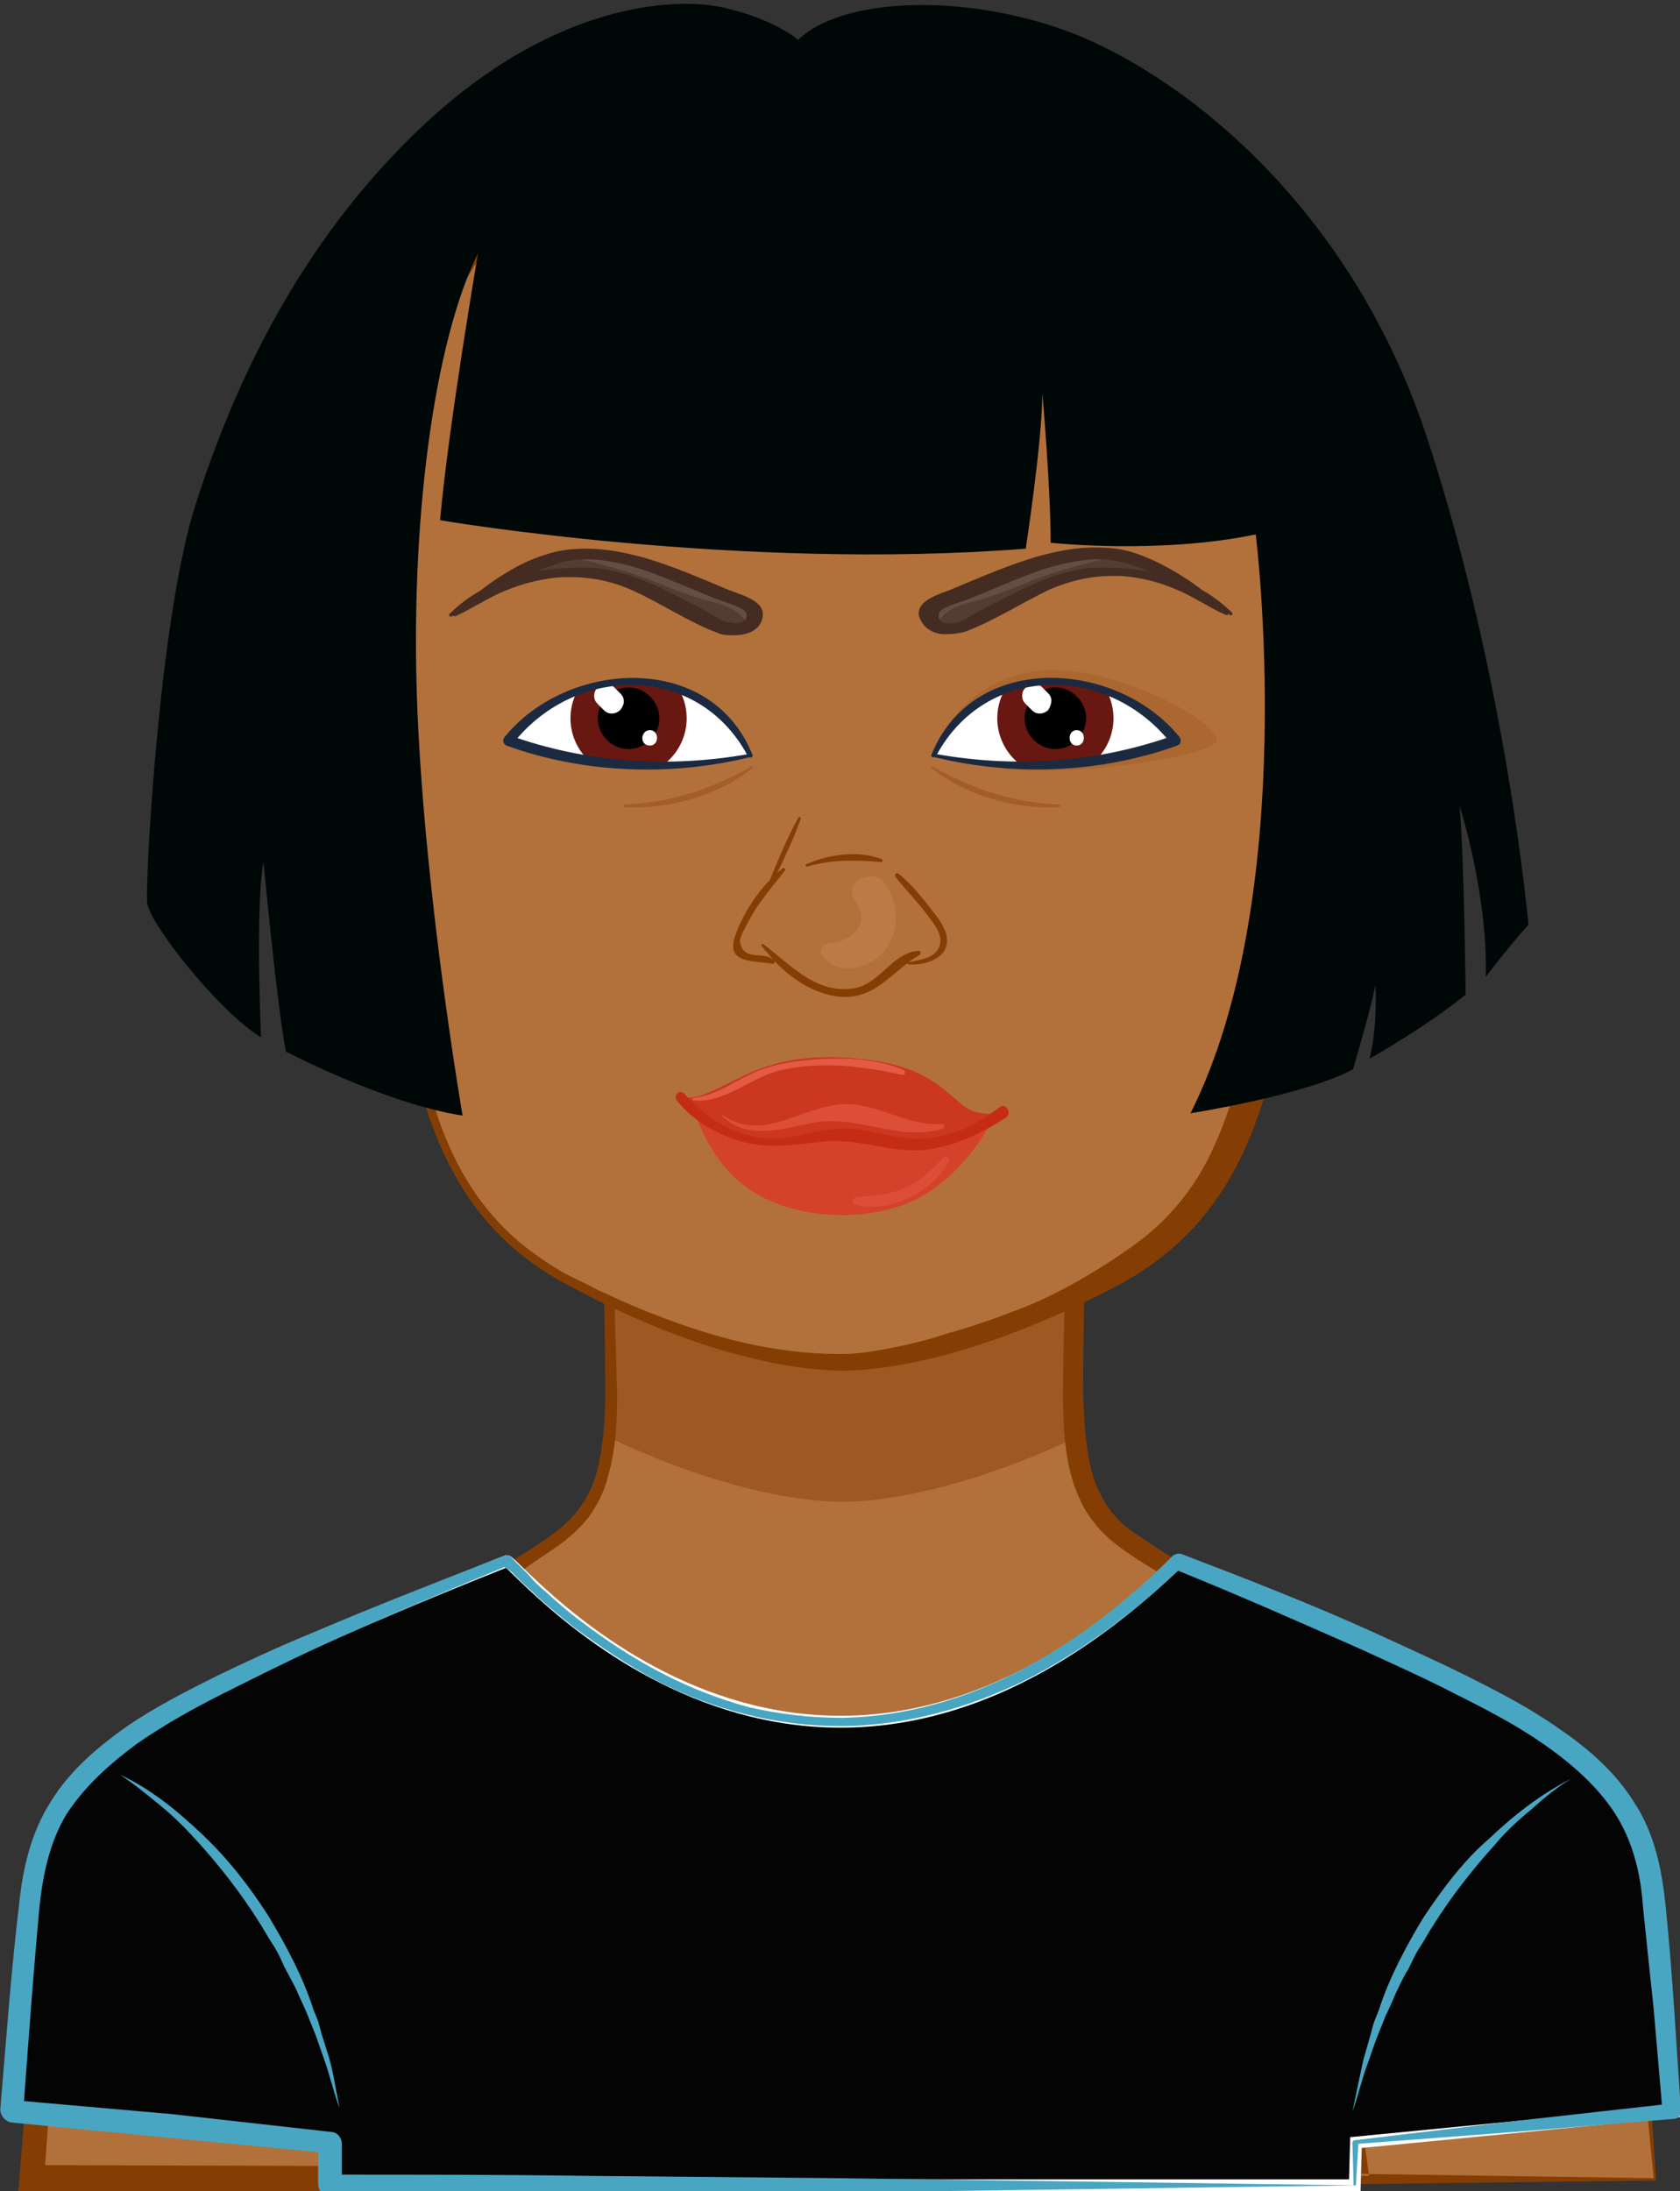 <?xml version="1.0" encoding="UTF-8" standalone="no"?>
<svg
   width="130.398"
   height="170"
   viewBox="0 0 34.501 44.979"
   version="1.1"
   id="svg8"
   xmlns="http://www.w3.org/2000/svg"
   xmlns:svg="http://www.w3.org/2000/svg"
   xmlns:rdf="http://www.w3.org/1999/02/22-rdf-syntax-ns#"
   xmlns:cc="http://creativecommons.org/ns#"
   xmlns:dc="http://purl.org/dc/elements/1.1/">
  <rect x="0" y="0" width="34.501" height="44.979" fill="#333333" stroke="none"/>
  <defs
     id="defs2" />
  <g
     id="layer1"
     transform="translate(-31.567,-824.583)">
    <g
       id="g2347"
       transform="matrix(0.651,0,0,0.651,11.024,591.011)">
      <path
         id="path2187"
         d="m 83.76,427.509 -0.636,-8.044 c 0,0 0.262,-3.367 -3.292,-5.724 -3.554,-2.357 -8.755,-3.779 -11.037,-5.313 -2.282,-1.534 -3.442,-1.684 -3.367,-6.323 0.075,-4.639 0.337,-15.078 0.337,-15.078 H 50.499 c 0,0 0.262,10.439 0.337,15.078 0.075,4.639 -1.085,4.789 -3.367,6.323 -2.282,1.534 -7.483,2.956 -11.037,5.313 -3.554,2.357 -3.292,5.724 -3.292,5.724 l -0.599,8.044 z"
         fill="#b2713b"
         stroke-width="0.374"
         opacity="1"
         stroke="none" />
      <path
         id="path2189"
         d="m 50.764,404.118 c 3.745,1.762 6.308,2.028 7.367,2.028 1.059,0 3.622,-0.269 7.367,-2.028 -0.06,-0.561 -0.082,-1.22 -0.071,-2.013 0.075,-4.639 0.337,-15.078 0.337,-15.078 h -15.265 c 0,0 0.262,10.439 0.337,15.078 0.011,0.793 -0.011,1.452 -0.071,2.013 z"
         fill="#934d13"
         stroke-width="0.374"
         opacity="0.65" />
      <path
         id="path2191"
         d="m 48.329,411.197 c 1.908,1.085 4.415,1.946 6.585,2.133 0.15,0 0.15,-0.224 0.037,-0.262 -1.048,-0.412 -2.207,-0.636 -3.292,-0.973 -1.085,-0.337 -2.17,-0.748 -3.292,-1.01 -0.037,-0.037 -0.112,0.075 -0.037,0.112 z m 13.17,2.32 c 1.983,-0.224 4.228,-1.122 5.949,-2.17 0.112,-0.075 0.037,-0.224 -0.075,-0.187 -0.973,0.337 -1.946,0.748 -2.918,1.085 -0.973,0.337 -2.02,0.561 -2.993,0.935 -0.187,0.037 -0.187,0.337 0.037,0.337 z"
         fill="#934d13"
         stroke-width="0.374"
         opacity="1"
         stroke="none" />
      <path
         id="path2193"
         d="m 83.723,427.472 -0.786,-8.007 c 0,-0.823 -0.187,-1.684 -0.561,-2.469 -0.337,-0.786 -0.861,-1.459 -1.459,-2.058 -0.599,-0.599 -1.31,-1.048 -2.058,-1.497 -0.748,-0.449 -1.534,-0.823 -2.32,-1.16 -1.571,-0.711 -3.218,-1.347 -4.826,-2.02 -0.823,-0.337 -1.609,-0.711 -2.395,-1.122 -0.412,-0.224 -0.786,-0.449 -1.122,-0.711 -0.374,-0.224 -0.748,-0.449 -1.122,-0.711 -0.374,-0.262 -0.748,-0.561 -1.048,-0.973 -0.299,-0.374 -0.486,-0.823 -0.636,-1.272 -0.262,-0.898 -0.299,-1.796 -0.299,-2.694 0,-1.758 0.075,-3.517 0.112,-5.275 0.075,-3.517 0.224,-6.996 0.337,-10.476 l 0.224,0.224 -7.633,-0.075 -7.633,-0.037 0.112,-0.112 0.262,10.476 c 0.037,1.758 0.112,3.48 0.15,5.238 0,0.898 -0.037,1.758 -0.299,2.656 -0.112,0.449 -0.337,0.861 -0.599,1.235 -0.299,0.374 -0.636,0.673 -1.01,0.935 -0.374,0.262 -0.748,0.486 -1.085,0.748 -0.337,0.224 -0.711,0.486 -1.122,0.711 -0.786,0.449 -1.571,0.786 -2.395,1.16 -1.609,0.711 -3.218,1.347 -4.789,2.095 -0.786,0.374 -1.571,0.786 -2.282,1.197 -0.748,0.449 -1.422,0.898 -2.02,1.497 -0.599,0.599 -1.085,1.272 -1.422,2.02 -0.15,0.374 -0.299,0.786 -0.374,1.16 -0.075,0.412 -0.15,0.823 -0.112,1.197 v 0.075 l -0.561,8.044 -0.374,-0.412 12.721,0.037 c 4.228,0 8.493,0.037 12.758,0.075 l 12.796,0.112 z m 0.075,0.075 -12.721,0.15 -12.796,0.112 c -4.265,0.037 -8.568,0.075 -12.87,0.075 l -12.87,0.037 h -0.412 l 0.037,-0.412 0.636,-8.044 v 0.037 c -0.037,-1.908 0.823,-3.667 2.133,-4.976 0.636,-0.636 1.422,-1.16 2.17,-1.609 0.748,-0.449 1.571,-0.823 2.357,-1.197 1.609,-0.748 3.255,-1.384 4.864,-2.02 0.786,-0.337 1.609,-0.673 2.357,-1.085 0.374,-0.187 0.711,-0.412 1.122,-0.673 0.374,-0.224 0.748,-0.449 1.085,-0.711 0.337,-0.224 0.673,-0.524 0.898,-0.823 0.262,-0.337 0.449,-0.711 0.561,-1.085 0.224,-0.786 0.299,-1.684 0.299,-2.544 0,-1.721 -0.037,-3.48 -0.075,-5.238 l -0.224,-10.476 v -0.112 h 0.112 l 7.632,-0.037 7.633,-0.075 h 0.224 v 0.224 c -0.037,3.48 -0.075,6.996 -0.15,10.476 -0.037,1.758 -0.075,3.517 -0.075,5.238 0.037,0.861 0.075,1.721 0.299,2.507 0.112,0.412 0.299,0.748 0.524,1.085 0.224,0.299 0.524,0.599 0.898,0.823 0.337,0.224 0.711,0.486 1.085,0.711 0.374,0.262 0.711,0.486 1.085,0.673 0.748,0.412 1.534,0.786 2.357,1.122 1.609,0.673 3.218,1.347 4.826,2.095 0.786,0.374 1.571,0.786 2.32,1.235 0.748,0.449 1.497,0.973 2.133,1.609 1.272,1.272 2.095,3.031 2.02,4.864 v -0.037 z m -42.203,-0.15 0.711,-5.163 0.037,5.163 z m 33.149,0 -0.711,-5.163 -0.037,5.163 z"
         fill="#843e04"
         stroke-width="0.374"
         opacity="1"
         stroke="none" />
      <path
         id="path2195"
         d="m 74.294,427.696 0.037,-1.347 10.027,-0.973 c 0,0 -0.449,-6.173 -0.711,-7.483 -0.262,-1.309 -0.861,-3.218 -4.527,-5.238 -3.667,-2.02 -10.364,-4.639 -10.364,-4.639 -11.823,11.411 -20.952,-0.037 -21.214,0 0,0 -6.697,2.619 -10.364,4.639 -3.667,2.02 -4.265,3.929 -4.527,5.238 -0.262,1.31 -0.711,7.483 -0.711,7.483 l 10.027,0.973 v 1.347 z"
         fill="#82cbe2"
         stroke-width="0.374"
         opacity="1"
         stroke="none"
         style="fill:#040404;fill-opacity:1;stroke:#ffffff" />
      <path
         id="path2197"
         d="m 84.583,425.377 c -0.15,-2.17 -0.262,-4.34 -0.486,-6.51 -0.112,-1.085 -0.337,-2.245 -0.973,-3.218 -0.599,-0.973 -1.459,-1.721 -2.395,-2.357 -0.898,-0.636 -1.908,-1.16 -2.881,-1.646 -0.973,-0.486 -1.983,-0.935 -2.956,-1.384 -1.983,-0.898 -4.003,-1.684 -6.061,-2.469 -0.075,-0.037 -0.187,0 -0.262,0.037 -1.422,1.422 -2.993,2.656 -4.752,3.592 -1.758,0.935 -3.704,1.497 -5.687,1.534 -1.01,0 -1.983,-0.112 -2.956,-0.337 -0.973,-0.262 -1.908,-0.636 -2.769,-1.085 -0.861,-0.449 -1.721,-1.01 -2.507,-1.609 -0.412,-0.299 -0.786,-0.636 -1.16,-0.973 -0.187,-0.15 -0.374,-0.337 -0.524,-0.524 l -0.262,-0.262 -0.15,-0.15 -0.075,-0.075 -0.037,-0.037 -0.037,-0.037 c 0,0 -0.075,-0.037 -0.112,-0.037 h -0.037 c -2.02,0.786 -4.041,1.571 -6.061,2.432 -1.01,0.412 -1.983,0.861 -2.993,1.347 -0.973,0.486 -1.946,0.973 -2.881,1.609 -0.898,0.636 -1.796,1.384 -2.395,2.357 -0.636,0.973 -0.898,2.133 -1.01,3.218 -0.262,2.17 -0.412,4.34 -0.599,6.51 0,0.187 0.15,0.374 0.337,0.412 l 5.014,0.486 4.677,0.449 v 1.01 c 0,0.224 0.187,0.374 0.374,0.374 2.731,0 5.425,0 8.156,-0.037 l 8.119,-0.075 16.088,-0.224 0.075,-1.31 4.939,-0.374 5.014,-0.412 c 0.15,0 0.224,-0.112 0.224,-0.224 z m -5.275,0.299 -5.014,0.599 c -0.037,0 -0.075,0.037 -0.075,0.075 l 0.037,1.347 -16.238,-0.224 -8.044,-0.075 c -2.544,-0.037 -5.088,-0.037 -7.633,-0.037 v -0.973 c 0,-0.187 -0.15,-0.374 -0.337,-0.374 l -5.014,-0.561 -4.677,-0.412 c 0.15,-2.02 0.299,-4.078 0.486,-6.099 0.112,-1.085 0.337,-2.095 0.861,-2.956 0.561,-0.861 1.347,-1.571 2.207,-2.207 0.861,-0.599 1.796,-1.122 2.769,-1.609 0.973,-0.486 1.946,-0.973 2.918,-1.422 1.946,-0.898 3.928,-1.721 5.911,-2.544 l 0.075,0.037 0.15,0.112 0.262,0.262 c 0.187,0.187 0.374,0.337 0.561,0.524 0.374,0.337 0.786,0.673 1.16,0.973 0.823,0.599 1.646,1.16 2.544,1.646 1.796,0.935 3.816,1.459 5.837,1.459 2.02,0 4.041,-0.561 5.874,-1.459 1.758,-0.898 3.367,-2.095 4.789,-3.442 1.946,0.786 3.891,1.646 5.837,2.507 0.973,0.449 1.983,0.898 2.918,1.384 0.973,0.486 1.908,0.973 2.769,1.571 0.861,0.599 1.684,1.31 2.245,2.17 0.561,0.861 0.823,1.871 0.898,2.956 0.112,1.085 0.224,2.17 0.337,3.218 l 0.262,3.031 z m -37.601,-2.731 -0.112,-0.412 -0.15,-0.374 c -0.337,-1.048 -0.861,-2.02 -1.422,-2.956 -0.599,-0.935 -1.272,-1.796 -2.058,-2.544 -0.786,-0.748 -1.646,-1.459 -2.619,-1.908 0.449,0.299 0.861,0.636 1.272,0.973 0.412,0.337 0.786,0.711 1.16,1.122 0.711,0.786 1.384,1.646 1.946,2.544 0.15,0.224 0.262,0.449 0.412,0.673 0.15,0.224 0.262,0.449 0.374,0.711 0.112,0.224 0.262,0.486 0.374,0.711 0.112,0.262 0.224,0.486 0.337,0.748 l 0.15,0.374 0.15,0.374 0.262,0.748 c 0.187,0.524 0.299,1.048 0.486,1.534 -0.112,-0.524 -0.187,-1.085 -0.337,-1.609 z m 34.758,-3.704 c -0.561,0.935 -1.085,1.908 -1.422,2.956 l -0.15,0.374 -0.112,0.412 -0.224,0.786 c -0.112,0.524 -0.224,1.048 -0.337,1.609 0.187,-0.524 0.299,-1.048 0.486,-1.534 l 0.262,-0.748 0.15,-0.374 0.15,-0.374 c 0.112,-0.224 0.224,-0.486 0.337,-0.748 0.112,-0.224 0.224,-0.486 0.374,-0.711 0.112,-0.224 0.224,-0.486 0.374,-0.711 0.15,-0.224 0.262,-0.449 0.412,-0.673 0.561,-0.898 1.235,-1.758 1.946,-2.544 0.337,-0.412 0.748,-0.786 1.16,-1.122 0.412,-0.374 0.823,-0.711 1.272,-0.973 -0.973,0.486 -1.833,1.16 -2.619,1.908 -0.786,0.673 -1.459,1.571 -2.058,2.469 z"
         fill="#49a6c3"
         stroke-width="0.374"
         opacity="1"
         stroke="none" />
      <g
         id="g2207"
         transform="matrix(0.374,0,0,0.374,20.717,345.385)">
        <g
           id="g2205">
          <path
             id="path2199"
             d="m 64,93.7 c 0,0 -2.3,-2.2 -5,-3.3 -2.7,-1.1 -5.7,0.7 -6.6,3.4 -0.9,2.7 1.2,14 4.7,18.1 3.5,4.1 5.8,4.4 8.1,2.3 2.3,-2 6.4,-9.9 -1.2,-20.5 z"
             fill="#b2713b"
             stroke-width="none"
             opacity="1"
             stroke="none" />
          <path
             id="path2201"
             d="m 65.2,95.3 c 0.4,0.6 0.7,1.2 1.1,1.8 0.4,0.6 0.7,1.3 1,1.9 0.3,0.7 0.6,1.3 0.8,2 0.2,0.7 0.5,1.4 0.6,2.2 0.1,0.4 0.1,0.8 0.2,1.1 l 0.1,1.2 c 0,1.6 -0.2,3.1 -0.6,4.6 -0.5,1.5 -1.1,2.8 -2.1,3.9 -0.2,0.3 -0.5,0.5 -0.7,0.8 -0.3,0.2 -0.5,0.4 -0.8,0.6 -0.6,0.4 -1.2,0.7 -1.9,0.7 -0.7,0.1 -1.4,0 -2,-0.3 -0.6,-0.3 -1.2,-0.7 -1.7,-1.1 -0.5,-0.4 -1,-0.9 -1.5,-1.5 -0.5,-0.5 -0.9,-1.1 -1.3,-1.7 -1.5,-2.5 -2.4,-5.3 -3.2,-8.1 -0.4,-1.4 -0.7,-2.8 -1,-4.3 -0.3,-1.5 -0.5,-2.9 -0.4,-4.5 0,-0.4 0.1,-0.8 0.2,-1.3 0.1,-0.2 0.1,-0.4 0.2,-0.6 l 0.3,-0.5 c 0.4,-0.7 0.9,-1.2 1.4,-1.7 1.1,-0.9 2.4,-1.3 3.7,-1.1 0.6,0.1 1.3,0.3 1.8,0.6 0.6,0.3 1.1,0.6 1.7,1 1.1,0.7 2.1,1.5 3.1,2.4 z M 60.8,91.5 C 60.2,91.2 59.7,91 59.1,90.8 58.5,90.6 58,90.5 57.4,90.5 c -1.1,0.1 -2.2,0.5 -3.1,1.3 -0.4,0.4 -0.8,0.8 -1.1,1.4 -0.1,0.3 -0.3,0.5 -0.4,0.8 -0.1,0.3 -0.2,0.5 -0.2,0.9 -0.2,1.3 -0.1,2.8 0.1,4.2 0.2,1.4 0.4,2.9 0.7,4.3 0.7,2.8 1.7,5.6 3.3,7.7 0.8,1 1.8,1.9 2.7,2.7 1,0.7 2.1,1.2 3.1,1 0.5,-0.1 1,-0.3 1.5,-0.6 0.5,-0.3 0.9,-0.7 1.3,-1.2 0.7,-1 1.4,-2.1 1.7,-3.4 0.4,-1.3 0.6,-2.6 0.7,-4 0,-1.4 -0.1,-2.8 -0.4,-4.2 -0.6,-2.8 -1.8,-5.4 -3.4,-7.6 -0.9,-1 -2,-1.7 -3.1,-2.3 z"
             fill="#a35e26"
             stroke-width="none"
             opacity="1"
             stroke="none" />
          <path
             id="path2203"
             d="m 55.9,93.3 c 3,0.5 5,5.7 5.6,9.2 0.1,0.1 0.1,0.2 0.2,0.3 0.3,0.5 -0.4,1.1 -0.7,0.6 -0.4,-0.7 -1,-1.5 -1.7,-1.8 -1.3,-0.5 -2,1 -1.7,2.5 0.4,1.7 1.5,2.8 2.5,4.1 0.1,0.1 0,0.3 -0.1,0.2 -1.6,-1 -4,-4.5 -2.9,-6.7 0.8,-1.6 2.1,-1.3 3.2,-0.4 -0.7,-2 -1.3,-4 -2.8,-5.5 -0.5,-0.5 -1.4,-1.3 -2.1,-1.2 -1.2,0.2 -1.2,2 -1.3,3.1 -0.1,1.5 0.1,3.1 0.3,4.7 0,0.2 -0.2,0.2 -0.2,0.1 -0.6,-2.4 -1.8,-9.8 1.7,-9.2 z"
             fill="#934d13"
             stroke-width="none"
             opacity="1"
             stroke="none" />
        </g>
      </g>
      <g
         id="g2217"
         transform="matrix(0.374,0,0,0.374,20.717,345.385)">
        <g
           id="g2215">
          <path
             id="path2209"
             d="m 136,93.7 c 0,0 2.3,-2.2 5,-3.3 2.7,-1.1 5.7,0.7 6.6,3.4 0.9,2.7 -1.2,14 -4.7,18.1 -3.5,4.1 -5.8,4.4 -8.1,2.3 -2.3,-2 -6.4,-9.9 1.2,-20.5 z"
             fill="#b2713b"
             stroke-width="none"
             opacity="1"
             stroke="none" />
          <path
             id="path2211"
             d="m 136,93.6 c 1,-0.9 2,-1.7 3.1,-2.4 0.5,-0.4 1.1,-0.7 1.7,-1 0.6,-0.3 1.2,-0.5 1.8,-0.6 1.3,-0.1 2.6,0.2 3.7,1.1 0.5,0.4 1,1 1.4,1.7 l 0.3,0.5 c 0.1,0.2 0.1,0.4 0.2,0.6 0.1,0.4 0.2,0.9 0.2,1.3 0.1,1.6 -0.2,3.1 -0.4,4.5 -0.3,1.5 -0.6,2.9 -1,4.3 -0.8,2.8 -1.7,5.6 -3.2,8.1 -0.4,0.6 -0.8,1.1 -1.3,1.7 -0.4,0.5 -0.9,1 -1.5,1.5 -0.5,0.4 -1.1,0.8 -1.7,1.1 -0.6,0.3 -1.3,0.4 -2,0.3 -0.7,-0.1 -1.3,-0.4 -1.9,-0.7 -0.3,-0.2 -0.6,-0.4 -0.8,-0.6 -0.3,-0.2 -0.5,-0.5 -0.7,-0.8 -0.9,-1.1 -1.6,-2.5 -2.1,-3.9 -0.4,-1.5 -0.7,-3 -0.6,-4.6 l 0.1,-1.2 c 0,-0.4 0.1,-0.8 0.2,-1.1 0.1,-0.8 0.4,-1.5 0.6,-2.2 0.3,-0.7 0.5,-1.4 0.8,-2 0.3,-0.6 0.6,-1.3 1,-1.9 0.4,-0.6 0.7,-1.2 1.1,-1.8 z m 0,0.1 c -1.6,2.2 -2.8,4.9 -3.4,7.6 -0.3,1.4 -0.4,2.8 -0.4,4.2 0,1.4 0.2,2.7 0.7,4 0.4,1.3 1,2.4 1.7,3.4 0.4,0.5 0.8,0.9 1.3,1.2 0.5,0.3 0.9,0.6 1.5,0.6 1,0.2 2.1,-0.3 3.1,-1 1,-0.8 1.9,-1.7 2.7,-2.7 1.6,-2.1 2.6,-4.9 3.3,-7.7 0.4,-1.4 0.6,-2.8 0.7,-4.3 0.2,-1.4 0.2,-2.9 0.1,-4.2 0,-0.3 -0.1,-0.6 -0.2,-0.9 -0.1,-0.3 -0.2,-0.6 -0.4,-0.8 -0.3,-0.5 -0.7,-1 -1.1,-1.4 -0.9,-0.7 -1.9,-1.2 -3.1,-1.3 -0.6,0 -1.1,0.1 -1.7,0.3 -0.6,0.2 -1.1,0.4 -1.7,0.7 -1,0.7 -2.1,1.4 -3.1,2.3 z"
             fill="#a35e26"
             stroke-width="none"
             opacity="1"
             stroke="none" />
          <path
             id="path2213"
             d="m 144.1,93.3 c -3,0.5 -5,5.7 -5.6,9.2 -0.1,0.1 -0.1,0.2 -0.2,0.3 -0.3,0.5 0.4,1.1 0.7,0.6 0.4,-0.7 1,-1.5 1.7,-1.8 1.3,-0.5 2,1 1.7,2.5 -0.4,1.7 -1.5,2.8 -2.5,4.1 -0.1,0.1 0,0.3 0.1,0.2 1.6,-1 4,-4.5 2.9,-6.7 -0.8,-1.6 -2.1,-1.3 -3.2,-0.4 0.7,-2 1.3,-4 2.8,-5.5 0.5,-0.5 1.4,-1.3 2.1,-1.2 1.2,0.2 1.2,2 1.3,3.1 0.1,1.5 -0.1,3.1 -0.3,4.7 0,0.2 0.2,0.2 0.2,0.1 0.6,-2.4 1.8,-9.8 -1.7,-9.2 z"
             fill="#934d13"
             stroke-width="none"
             opacity="1"
             stroke="none" />
        </g>
      </g>
      <g
         id="g2225"
         transform="matrix(0.374,0,0,0.374,20.717,345.385)">
        <g
           id="g2223">
          <path
             id="path2219"
             d="m 100.01,40.83 c -21.4,0 -39.8,15.6 -41,44.1 0,0 0.1,15.8 2.5,28.3 2.3,12.6 3.5,24.2 15.4,30.5 11.9,6.4 20,7.2 23.2,7.2 3.1,0 11.2,-0.9 23.2,-7.2 12,-6.3 13.1,-18 15.4,-30.5 2.3,-12.6 2.5,-28.3 2.5,-28.3 -1.4,-28.4 -19.8,-44.1 -41.2,-44.1 z"
             fill="#b2713b"
             stroke-width="none"
             opacity="1" />
          <path
             id="path2221"
             d="m 100,41.3 c -21.4,0 -39.8,15.6 -41,44.1 0,0 0.1,15.8 2.5,28.3 2.4,12.5 3.5,24.2 15.4,30.5 11.9,6.4 20,7.2 23.2,7.2 3.1,0 11.2,-0.9 23.2,-7.2 11.9,-6.4 13.1,-18 15.4,-30.5 2.3,-12.6 2.5,-28.3 2.5,-28.3 C 139.8,57 121.4,41.3 100,41.3 Z m 35.5,26.9 0.7,2.2 c 0.1,0.4 0.6,2.2 0.6,2.2 0.1,0.4 0.9,4.5 0.9,4.5 0.1,0.4 0.3,2.4 0.3,2.4 0,0.4 0.1,0.8 0.1,1.2 l 0.2,2.4 0.2,2.7 v 0.6 c -0.1,3.2 -0.3,6.4 -0.5,9.6 -0.2,3.2 -0.5,6.4 -0.9,9.6 -0.2,1.6 -0.4,3.2 -0.6,4.7 -0.1,0.8 -0.2,1.6 -0.4,2.3 -0.1,0.8 -0.3,1.6 -0.4,2.4 -0.5,3.2 -1,6.4 -1.7,9.4 -0.7,3.1 -1.6,6 -2.9,8.7 -1.3,2.7 -3.1,5 -5.4,6.9 -1.1,0.9 -6.21,4.62 -11.3,6.42 -1.5,0.6 -3.8,1.38 -5.3,1.78 -1.5,0.5 -3,0.9 -4.5,1.2 -1.5,0.3 -3.1,0.6 -4.6,0.6 -1.5,0 -3.1,-0.1 -4.6,-0.3 -1.6,-0.2 -3.1,-0.5 -4.7,-0.9 -3.1,-0.8 -6.1,-1.9 -9.1,-3.2 -0.7,-0.3 -1.5,-0.7 -2.2,-1 -0.7,-0.4 -1.4,-0.7 -2.2,-1.1 -1.4,-0.7 -2.7,-1.6 -4,-2.6 -2.5,-2 -4.4,-4.5 -5.8,-7.3 -1.4,-2.8 -2.3,-5.9 -2.9,-9 -0.6,-3.1 -1.1,-6.3 -1.5,-9.6 -0.2,-1.6 -0.5,-3.2 -0.6,-4.8 -0.2,-1.6 -0.3,-3.2 -0.5,-4.8 -0.2,-3.2 -0.4,-6.4 -0.5,-9.6 0,-0.8 -0.1,-1.6 -0.1,-2.4 L 61.2,91 c 0,-1.6 -0.1,-3.2 -0.1,-4.8 l 0.1,-2.2 0.1,-1.1 0.1,-1.2 c 0,0 0.2,-2 0.3,-2.4 0,0 0.3,-2 0.4,-2.4 1.1,-6.1 3,-12.2 6.2,-17.5 1.6,-2.7 3.5,-5.2 5.7,-7.4 2.2,-2.2 4.8,-4.2 7.5,-5.8 1.4,-0.8 2.8,-1.5 4.3,-2.1 1.5,-0.6 3,-1.1 4.6,-1.5 l 1.8,-0.4 0.6,-0.1 1.2,-0.2 c 3.5,-0.51 9.2,-0.4 10.8,-0.2 0.4,0.1 0.8,0.1 1.2,0.2 l 1.2,0.2 0.6,0.1 1.8,0.4 c 1.5,0.4 3.1,0.9 4.6,1.5 1.5,0.6 2.9,1.3 4.3,2.1 2.8,1.6 5.3,3.6 7.5,5.8 2.2,2.2 4.1,4.8 5.7,7.4 1.6,2.9 2.8,5.8 3.8,8.8 z"
             fill="#843e04"
             stroke-width="none"
             opacity="1" />
        </g>
      </g>
      <g
         id="g2241"
         transform="matrix(0.374,0,0,0.374,20.717,345.385)">
        <g
           id="g2239">
          <path
             id="path2227"
             d="m 87.37,125.93 c 0,0 1.12,4.65 4.76,7.15 3.64,2.5 9.31,2.85 13.38,1.21 4.07,-1.64 6.77,-5.97 7.12,-7.11 0,0 -20.18,-0.45 -20.32,-0.49 -0.14,-0.04 -4.94,-0.76 -4.94,-0.76 z"
             fill="#d4422b"
             stroke-width="none"
             opacity="1"
             transform="translate(0,3)"
             stroke="none" />
          <path
             id="path2229"
             d="m 86.29,125.34 c 0,0 2.21,2.8 6.33,3.78 2.69,0.64 5.63,-0.21 6.96,-0.36 1.33,-0.15 1.97,0.36 4.15,0.64 2.18,0.28 6.33,0.14 10.06,-2.78 0,0 -2.04,0.5 -3.38,-0.43 -1.34,-0.93 -2.88,-3.21 -7.66,-3.92 -4.78,-0.71 -8.23,-0.14 -11.25,1.36 -3.03,1.5 -3.73,1.92 -5.21,1.71 z"
             fill="#cc371f"
             stroke-width="none"
             opacity="1"
             transform="translate(0,3)"
             stroke="none" />
          <path
             id="path2231"
             d="m 86.08,125.64 c 1.36,1.69 3.21,2.75 5.27,3.39 2.54,0.78 4.71,0.27 7.28,0.04 2.94,-0.27 5.68,1.1 8.66,0.68 2.34,-0.33 4.57,-1.41 6.54,-2.68 0.56,-0.37 -0.01,-1.28 -0.52,-0.89 -2.09,1.6 -4.46,2.74 -7.15,2.68 -2.3,-0.06 -4.4,-1.1 -6.74,-0.84 -2.02,0.22 -3.9,0.97 -5.96,0.78 -2.8,-0.26 -4.91,-1.76 -6.77,-3.75 -0.39,-0.42 -0.95,0.17 -0.61,0.59 z"
             fill="#c52c14"
             stroke-width="none"
             opacity="1"
             transform="translate(0,3)"
             stroke="none" />
          <path
             id="path2233"
             d="m 89.91,126.96 c 2.22,2.07 5.07,1.03 7.71,0.53 3.67,-0.69 7.27,1.65 10.87,0.51 0.21,-0.07 0.19,-0.42 -0.05,-0.4 -3.01,0.24 -5.45,-1.84 -8.45,-1.66 -3.45,0.22 -6.63,3.22 -10.02,0.94 -0.05,-0.03 -0.1,0.04 -0.06,0.08 z"
             fill="#dc4e38"
             stroke-width="none"
             opacity="1"
             transform="translate(0,3)"
             stroke="none" />
          <path
             id="path2235"
             d="m 108.59,130.42 c -0.95,0.98 -1.89,1.9 -3.13,2.5 -1.38,0.67 -2.74,0.71 -4.23,0.85 -0.35,0.03 -0.46,0.54 -0.09,0.64 2.84,0.76 6.56,-1.1 7.87,-3.67 0.13,-0.26 -0.2,-0.55 -0.42,-0.32 z"
             fill="#dc4e38"
             stroke-width="none"
             opacity="1"
             transform="translate(0,3)"
             stroke="none" />
          <path
             id="path2237"
             d="m 87.47,125.61 c 2.67,0.29 4.92,-2.02 7.47,-2.57 3.41,-0.73 6.76,-0.31 10.12,0.42 0.28,0.06 0.37,-0.31 0.12,-0.42 -2.62,-1.11 -5.96,-1.09 -8.73,-0.75 -1.23,0.15 -2.47,0.4 -3.62,0.87 -1.88,0.77 -3.26,2 -5.36,2.25 -0.12,0.02 -0.12,0.19 0,0.2 z"
             fill="#e35a45"
             stroke-width="none"
             opacity="1"
             transform="translate(0,3)"
             stroke="none" />
        </g>
      </g>
      <g
         id="g2271"
         transform="matrix(0.374,0,0,0.374,20.717,345.385)">
        <g
           id="g2269">
          <g
             id="g2245">
            <path
               id="path2243"
               d="m 92.3,99.5 c 0,0 -1.4,-2.7 -3.1,-3.9 -1.7,-1.3 -4.6,-3.1 -9.3,-2.1 -4.7,0.9 -8,4.7 -8,4.7 0,0 5.9,2.2 11.3,2.2 5.3,-0.1 9.1,-0.9 9.1,-0.9 z"
               fill="#ffffff"
               stroke-width="none"
               opacity="1" />
          </g>
          <g
             id="g2257">
            <g
               id="g2255">
              <g
                 id="g2253">
                <path
                   id="path2247"
                   d="m 82,91.5 c 2.7,0 4.9,2.2 4.9,4.9 0,2.7 -2.2,4.9 -4.9,4.9 -2.7,0 -4.9,-2.2 -4.9,-4.9 0,-2.7 2.2,-4.9 4.9,-4.9 z"
                   fill="#681711"
                   stroke-width="none"
                   opacity="1" />
                <path
                   id="path2249"
                   d="m 82,93.8 c 1.4,0 2.6,1.2 2.6,2.6 0,1.4 -1.2,2.6 -2.6,2.6 -1.4,0 -2.6,-1.2 -2.6,-2.6 0,-1.4 1.2,-2.6 2.6,-2.6 z"
                   fill="#000000"
                   stroke-width="none"
                   opacity="1" />
                <path
                   id="path2251"
                   d="m 81.3,94.3 -0.5,-0.5 c -0.2,-0.2 -0.4,-0.3 -0.7,-0.3 -0.3,0 -0.5,0.1 -0.7,0.3 -0.2,0.2 -0.3,0.4 -0.3,0.7 0,0.3 0.1,0.5 0.3,0.7 l 0.5,0.5 c 0.2,0.2 0.4,0.3 0.7,0.3 0.2,0 0.5,-0.1 0.7,-0.3 0.4,-0.5 0.4,-1 0,-1.4 z m 2.5,4.4 c 0.8,0 0.8,-1.3 0,-1.3 -0.8,0 -0.9,1.3 0,1.3 z"
                   fill="#ffffff"
                   stroke-width="none"
                   opacity="1" />
              </g>
            </g>
          </g>
          <g
             id="g2267">
            <path
               id="path2259"
               d="m 70.73,98.03 c 0,6.9 4.93,12.5 11.02,12.5 6.09,0 11.02,-5.6 11.02,-12.5 0,-6.9 -4.93,-12.5 -11.02,-12.5 -6.09,0 -11.02,5.59 -11.02,12.5 z m 1.2,0.17 c 0,0 3.31,-3.76 8,-4.69 4.69,-0.93 7.55,0.87 9.25,2.12 1.7,1.25 3.12,3.92 3.12,3.92 0,0 -3.76,0.77 -9.09,0.84 -5.34,0.06 -11.28,-2.19 -11.28,-2.19 z"
               fill="#b2713b"
               stroke-width="none"
               opacity="1"
               stroke="none" />
            <path
               id="path2261"
               d="m 91.56,97.86 c 0,0 -2.08,-4.66 -7.97,-5.44 -5.89,-0.79 -14.54,3.87 -15.21,5.61 -0.67,1.74 14.43,3.48 18.3,2.53 0,0 -11.56,-0.39 -14.54,-2.3 0,0 2.3,-4.27 8.93,-4.83 6.61,-0.57 10.04,3.7 10.49,4.43 z"
               fill="#b2713b"
               stroke-width="none"
               opacity="1"
               stroke="none" />
            <path
               id="path2263"
               d="m 92.49,100.56 c -2.99,2.4 -6.96,3.48 -10.76,3.36 -0.17,-0.01 -0.17,-0.25 0,-0.26 3.97,-0.16 7.22,-1.31 10.68,-3.21 0.07,-0.04 0.15,0.05 0.08,0.11 z"
               fill="#a35e26"
               stroke-width="none"
               opacity="1"
               stroke="none" />
            <path
               id="path2265"
               d="m 71.75,98.72 c 6.44,2.32 13.78,2.6 20.43,0.97 0.13,0.06 0.34,-0.05 0.27,-0.21 -3.52,-8.75 -15.59,-8.02 -20.9,-1.51 -0.22,0.27 -0.14,0.63 0.2,0.75 z m 0.88,-0.65 c 5.34,-6.21 15.21,-6.15 19.35,1.37 -6.45,1.12 -13.13,0.73 -19.35,-1.37 z"
               fill="#1b2a40"
               stroke-width="none"
               opacity="1"
               stroke="none" />
          </g>
        </g>
      </g>
      <g
         id="g2301"
         transform="matrix(0.374,0,0,0.374,20.717,345.385)">
        <g
           id="g2299">
          <g
             id="g2275">
            <path
               id="path2273"
               d="m 107.7,99.5 c 0,0 1.4,-2.7 3.1,-3.9 1.7,-1.3 4.6,-3.1 9.3,-2.1 4.7,0.9 8,4.7 8,4.7 0,0 -5.9,2.2 -11.3,2.2 -5.3,-0.1 -9.1,-0.9 -9.1,-0.9 z"
               fill="#ffffff"
               stroke-width="none"
               opacity="1" />
          </g>
          <g
             id="g2287">
            <g
               id="g2285">
              <g
                 id="g2283">
                <path
                   id="path2277"
                   d="m 118,91.5 c 2.7,0 4.9,2.2 4.9,4.9 0,2.7 -2.2,4.9 -4.9,4.9 -2.7,0 -4.9,-2.2 -4.9,-4.9 0,-2.7 2.2,-4.9 4.9,-4.9 z"
                   fill="#681711"
                   stroke-width="none"
                   opacity="1" />
                <path
                   id="path2279"
                   d="m 118,93.8 c 1.4,0 2.6,1.2 2.6,2.6 0,1.4 -1.2,2.6 -2.6,2.6 -1.4,0 -2.6,-1.2 -2.6,-2.6 0,-1.4 1.2,-2.6 2.6,-2.6 z"
                   fill="#000000"
                   stroke-width="none"
                   opacity="1" />
                <path
                   id="path2281"
                   d="m 117.4,94.3 -0.5,-0.5 c -0.2,-0.2 -0.4,-0.3 -0.7,-0.3 -0.3,0 -0.5,0.1 -0.7,0.3 -0.2,0.2 -0.3,0.4 -0.3,0.7 0,0.3 0.1,0.5 0.3,0.7 l 0.5,0.5 c 0.2,0.2 0.4,0.3 0.7,0.3 0.2,0 0.5,-0.1 0.7,-0.3 0.3,-0.5 0.4,-1 0,-1.4 z m 2.4,4.4 c 0.8,0 0.8,-1.3 0,-1.3 -0.8,0 -0.8,1.3 0,1.3 z"
                   fill="#ffffff"
                   stroke-width="none"
                   opacity="1" />
              </g>
            </g>
          </g>
          <g
             id="g2297">
            <path
               id="path2289"
               d="m 118.26,85.53 c -6.08,0 -11.02,5.6 -11.02,12.5 0,6.9 4.93,12.5 11.02,12.5 6.09,0 11.02,-5.6 11.02,-12.5 0,-6.9 -4.94,-12.5 -11.02,-12.5 z m -1.47,14.85 c -5.33,-0.06 -9.09,-0.84 -9.09,-0.84 0,0 1.41,-2.67 3.12,-3.92 1.7,-1.25 4.56,-3.05 9.25,-2.12 4.69,0.93 8,4.69 8,4.69 0,0 -5.94,2.26 -11.28,2.19 z"
               fill="#b2713b"
               stroke-width="none"
               opacity="1"
               stroke="none" />
            <path
               id="path2291"
               d="m 108.44,97.86 c 0,0 2.08,-4.66 7.97,-5.44 5.89,-0.79 14.54,3.87 15.21,5.61 0.67,1.74 -14.43,3.48 -18.3,2.53 0,0 11.56,-0.39 14.54,-2.3 0,0 -2.3,-4.27 -8.93,-4.83 -6.61,-0.57 -10.04,3.7 -10.49,4.43 z"
               fill="#aa6730"
               stroke-width="none"
               opacity="1"
               stroke="none" />
            <path
               id="path2293"
               d="m 107.51,100.56 c 2.99,2.4 6.96,3.48 10.76,3.36 0.17,-0.01 0.17,-0.25 0,-0.26 -3.97,-0.16 -7.22,-1.31 -10.68,-3.21 -0.07,-0.04 -0.15,0.05 -0.08,0.11 z"
               fill="#a35e26"
               stroke-width="none"
               opacity="1"
               stroke="none" />
            <path
               id="path2295"
               d="m 128.45,97.96 c -5.31,-6.51 -17.38,-7.23 -20.9,1.51 -0.07,0.17 0.14,0.28 0.27,0.21 6.65,1.63 13.98,1.35 20.43,-0.97 0.34,-0.11 0.42,-0.47 0.2,-0.75 z m -20.43,1.47 c 4.14,-7.52 14.01,-7.58 19.35,-1.37 -6.22,2.11 -12.9,2.5 -19.35,1.37 z"
               fill="#1b2a40"
               stroke-width="none"
               opacity="1"
               stroke="none" />
          </g>
        </g>
      </g>
      <g
         id="g2313"
         transform="matrix(0.374,0,0,0.374,20.717,345.385)">
        <g
           id="g2311">
          <g
             id="g2309">
            <path
               id="path2303"
               d="m 72.9,84.2 c 0.1,-0.2 0.4,-0.3 0.6,-0.4 0.2,-0.1 0.4,-0.2 0.6,-0.2 0.4,-0.2 0.8,-0.4 1.2,-0.5 0.5,-0.1 1.2,-0.5 1.7,-0.2 1.6,-0.6 3.7,-0.2 5.1,0.6 1.9,0.2 3.9,0.8 5.3,1.8 0.1,0.1 0.2,0.2 0.2,0.3 0.3,0.1 0.5,0.2 0.8,0.3 1,0.4 2.1,0.7 3.1,1.2 0.1,0 0.2,0.1 0.3,0.1 0.3,0.1 0.4,0.7 0.2,0.8 -0.1,0.1 -0.1,0.2 -0.2,0.3 -0.8,0.6 -1.8,0.2 -2.6,-0.1 -0.7,-0.3 -1.5,-0.6 -2,-1.2 -0.8,-0.3 -1.4,-0.7 -2.1,-1.1 -0.1,0 -0.2,-0.1 -0.3,-0.1 -1.2,-0.2 -2.5,-0.7 -3.7,-1.3 -0.7,-0.1 -1.3,-0.3 -2,-0.3 -0.9,-0.1 -1.8,0.2 -2.8,-0.1 h -0.1 c -0.2,0.1 -0.4,0.1 -0.6,0.2 -0.8,0.2 -1.5,0.4 -2.3,0.4 -0.1,0 -0.2,-0.1 -0.2,-0.2 H 73 c 0,0 -0.2,-0.1 -0.1,-0.3 z"
               fill="#543c32"
               stroke-width="none"
               opacity="1" />
            <path
               id="path2305"
               d="m 77.4,82.3 c 3.1,-0.2 6.2,1.5 9,2.6 1.7,0.7 5.2,0.9 5.9,3 0.1,0.3 -0.3,0.4 -0.5,0.2 -0.9,-1.2 -2.4,-1.4 -3.8,-1.8 -1.2,-0.4 -2.3,-0.8 -3.5,-1.3 -2.4,-1 -4.8,-1.6 -7.3,-2.2 -0.1,-0.1 0,-0.4 0.2,-0.5 z"
               fill="#634e45"
               stroke-width="none"
               opacity="1" />
            <path
               id="path2307"
               d="m 93.3,87.9 c 0.3,-1.4 -1.8,-1.9 -2.8,-2.3 -2.4,-1 -4.9,-2.1 -7.4,-2.8 -1.5,-0.4 -3.1,-0.7 -4.6,-0.7 -1.2,0 -2.3,0.1 -3.5,0.5 -2,0.6 -3.9,1.8 -5.6,3.1 -0.9,0.5 -1.8,1.2 -2.5,1.9 -0.1,0.1 0,0.3 0.2,0.2 0,0 0.1,0 0.1,-0.1 0,0.1 0.1,0.1 0.2,0.1 1.5,-0.7 2.8,-1.6 4.3,-2.2 1.5,-0.6 3.1,-1 4.7,-1.1 h 0.7 c 1.9,0 3.7,0.4 5.4,1.2 2.4,1.1 4.6,2.6 7,3.5 0.4,0.2 0.9,0.2 1.4,0.2 1.1,0 2.2,-0.4 2.4,-1.5 z M 78.5,83 c 1.6,0 3.2,0.4 4.8,0.9 2,0.7 4,1.6 6,2.4 0.4,0.2 2.4,0.7 2.6,1.2 0.2,0.6 -0.2,0.8 -0.8,0.9 -0.3,0 -0.6,-0.1 -0.8,-0.1 -0.6,-0.2 -1.2,-0.6 -1.7,-0.9 -3.1,-1.6 -6.3,-3.5 -9.8,-3.7 h -1 c -1.1,0 -2.3,0.1 -3.5,0.3 0.5,-0.2 1,-0.4 1.6,-0.6 0.8,-0.3 1.7,-0.4 2.6,-0.4 z"
               fill="#452c22"
               stroke-width="none"
               opacity="1" />
          </g>
        </g>
      </g>
      <g
         id="g2325"
         transform="matrix(0.374,0,0,0.374,20.717,345.385)">
        <g
           id="g2323">
          <g
             id="g2321">
            <path
               id="path2315"
               d="m 127.1,84.2 c -0.1,-0.2 -0.4,-0.3 -0.6,-0.4 -0.2,-0.1 -0.4,-0.2 -0.6,-0.2 -0.4,-0.2 -0.8,-0.4 -1.2,-0.5 -0.5,-0.1 -1.2,-0.5 -1.7,-0.2 -1.6,-0.6 -3.7,-0.2 -5.1,0.6 -1.9,0.2 -3.9,0.8 -5.3,1.8 -0.1,0.1 -0.2,0.2 -0.2,0.3 -0.3,0.1 -0.5,0.2 -0.8,0.3 -1,0.4 -2.1,0.7 -3.1,1.2 -0.1,0 -0.2,0.1 -0.3,0.1 -0.3,0.1 -0.4,0.7 -0.2,0.8 0.1,0.1 0.1,0.2 0.2,0.3 0.8,0.6 1.8,0.2 2.6,-0.1 0.7,-0.3 1.5,-0.6 2,-1.2 0.8,-0.3 1.4,-0.7 2.1,-1.1 0.1,0 0.2,-0.1 0.3,-0.1 1.2,-0.2 2.5,-0.7 3.7,-1.3 0.7,-0.1 1.3,-0.3 2,-0.3 0.9,-0.1 1.8,0.2 2.8,-0.1 h 0.1 c 0.2,0.1 0.4,0.1 0.6,0.2 0.8,0.2 1.5,0.4 2.3,0.4 0.1,0 0.2,-0.1 0.2,-0.2 h 0.1 c 0,0 0.2,-0.1 0.1,-0.3 z"
               fill="#543c32"
               stroke-width="none"
               opacity="1" />
            <path
               id="path2317"
               d="m 122.6,82.3 c -3.1,-0.2 -6.2,1.5 -9,2.6 -1.7,0.7 -5.2,0.9 -5.9,3 -0.1,0.3 0.3,0.4 0.5,0.2 0.9,-1.2 2.4,-1.4 3.8,-1.8 1.2,-0.4 2.3,-0.8 3.5,-1.3 2.4,-1 4.8,-1.6 7.3,-2.2 0.1,-0.1 0,-0.4 -0.2,-0.5 z"
               fill="#634e45"
               stroke-width="none"
               opacity="1" />
            <path
               id="path2319"
               d="m 109,89.3 c 0.5,0 1,-0.1 1.4,-0.2 2.4,-0.9 4.7,-2.4 7,-3.5 1.8,-0.8 3.6,-1.2 5.4,-1.2 h 0.7 c 1.6,0.1 3.2,0.5 4.6,1.1 1.5,0.6 2.9,1.6 4.3,2.2 0.1,0 0.2,0 0.2,-0.1 0,0 0.1,0 0.1,0.1 0.2,0.1 0.3,-0.1 0.2,-0.2 -0.7,-0.7 -1.6,-1.4 -2.5,-1.9 -1.7,-1.3 -3.6,-2.4 -5.6,-3.1 -1.1,-0.4 -2.3,-0.5 -3.5,-0.5 -1.6,0 -3.1,0.3 -4.6,0.7 -2.5,0.7 -5,1.8 -7.4,2.8 -0.9,0.4 -3.1,0.9 -2.8,2.3 0.4,1.2 1.5,1.6 2.5,1.5 z m 15.2,-5.9 c 0.5,0.2 1.1,0.3 1.6,0.6 -1.2,-0.2 -2.3,-0.3 -3.5,-0.3 h -1 c -3.5,0.2 -6.8,2.2 -9.8,3.7 -0.6,0.3 -1.1,0.7 -1.7,0.9 -0.2,0.1 -0.5,0.1 -0.8,0.1 -0.5,0 -1,-0.2 -0.8,-0.9 0.2,-0.5 2.2,-1 2.6,-1.2 2,-0.8 4,-1.7 6,-2.4 1.6,-0.5 3.2,-0.9 4.8,-0.9 0.8,0 1.7,0.1 2.6,0.4 z"
               fill="#452c22"
               stroke-width="none"
               opacity="1" />
          </g>
        </g>
      </g>
      <g
         id="g2337"
         transform="matrix(0.374,0,0,0.374,20.717,345.385)">
        <g
           id="g2335">
          <path
             id="path2327"
             d="m 106.48,114.01 c -2.23,0.09 -3.27,2.84 -5.54,3.17 -3.19,0.45 -5.28,-2.02 -7.58,-3.74 -0.08,-0.06 -0.21,0.06 -0.14,0.14 0.3,0.4 0.64,0.79 1,1.17 -0.5,-0.34 -0.87,-0.33 -1.47,-0.37 -0.73,-0.05 -1.25,-0.35 -1.36,-1.18 -0.04,-0.3 0.55,-1.35 0.73,-1.68 0.82,-1.61 2,-2.88 3.07,-4.3 0.08,-0.1 -0.08,-0.26 -0.18,-0.18 -0.16,0.12 -0.32,0.26 -0.48,0.4 0.74,-1.5 1.44,-3.03 2,-4.58 0.04,-0.12 -0.15,-0.2 -0.21,-0.09 -0.92,1.67 -1.68,3.48 -2.4,5.26 -1.31,1.35 -2.44,3.19 -2.97,4.83 -0.73,2.27 1.71,1.96 3.16,2.24 0.18,0.03 0.26,-0.15 0.16,-0.27 1.5,1.58 3.45,2.87 5.61,3.05 2.98,0.24 4.36,-2.2 6.69,-3.54 0.12,-0.11 0.07,-0.34 -0.09,-0.33 z"
             fill="#843e04"
             stroke-width="none"
             opacity="1"
             transform="translate(0,2)"
             stroke="none" />
          <path
             id="path2329"
             d="m 108.82,112.74 c -0.19,-0.99 -1.07,-1.94 -1.67,-2.71 -0.72,-0.93 -1.48,-1.82 -2.41,-2.54 -0.18,-0.14 -0.34,0.14 -0.22,0.29 0.89,1.13 1.9,2.14 2.75,3.3 0.57,0.78 1.55,1.89 0.7,2.98 -0.5,0.64 -1.65,0.74 -2.39,0.93 -0.09,0.02 -0.07,0.15 0.02,0.16 1.44,0.11 3.58,-0.54 3.22,-2.41 z"
             fill="#843e04"
             stroke-width="none"
             opacity="1"
             transform="translate(0,2)"
             stroke="none" />
          <path
             id="path2331"
             d="m 97.07,106.9 c 2.12,-0.61 4.06,-0.55 6.22,-0.38 0.16,0.01 0.17,-0.21 0.04,-0.26 -2.04,-0.74 -4.39,-0.4 -6.34,0.44 -0.13,0.05 -0.04,0.23 0.08,0.2 z"
             fill="#843e04"
             stroke-width="none"
             opacity="1"
             transform="translate(0,2)"
             stroke="none" />
          <path
             id="path2333"
             d="m 103.63,108.35 c -1.09,-1.49 -3.61,-0.05 -2.51,1.47 1.39,1.92 -0.3,3.43 -2.28,3.58 -0.57,0.04 -0.83,0.66 -0.45,1.1 1.34,1.56 3.69,1.13 5.01,-0.29 1.5,-1.61 1.5,-4.12 0.23,-5.86 z"
             fill="#ba7b47"
             stroke-width="none"
             opacity="1"
             transform="translate(0,2)"
             stroke="none" />
        </g>
      </g>
      <g
         id="g2345"
         transform="matrix(0.374,0,0,0.374,20.717,345.385)"
         style="fill:#000707;fill-opacity:1">
        <path
           id="path2339"
           d="m 96.3,39.2 c 0,0 -1.9,-1.7 -6.2,-2.7 -4.3,-1 -14.5,-0.3 -25.3,9.8 -10.8,10.1 -16.2,22.4 -19.3,32 -3.1,9.6 -4.3,32 -4.1,33.7 0.2,1.7 6,9.1 9.6,11.3 0,0 -0.5,-10.8 0.2,-14.8 0,0 1.2,12.6 1.9,16 0,0 8.4,4.4 14.9,5.4 0,0 -3.1,-17.9 -3.8,-33.9 -0.7,-16 1.4,-31.4 5.1,-38.8 0,0 -2.5,14.6 -3.2,22.5 0,0 25.2,4.3 49.4,2.4 0,0 1.4,-9.1 1.4,-13.1 0,0 0.7,7.9 0.7,12.6 0,0 9.1,1 17.3,-0.7 0,0 3.8,30.3 -5.5,48.8 0,0 9.6,-1.5 13.7,-3.7 0,0 1.4,-4.7 1.9,-7.1 0,0 0.2,3.4 -0.5,6.2 0,0 4.8,-2.7 8.1,-5.4 0,0 -0.1,-10.9 -0.5,-15.9 0,0 2.4,7.5 2.2,14.4 0,0 1.9,-2.5 3.6,-4.4 0,0 -1.8,-20.4 -8.5,-40.9 -6.7,-20.5 -21.7,-31.3 -30.6,-34.5 -8.9,-3.2 -18.9,-2.7 -22.5,0.8 z"
           fill="#eee4e0"
           stroke-width="none"
           opacity="1"
           stroke="none"
           style="fill:#000707;fill-opacity:1" />
        <path
           id="path2341"
           d="m 91.2,39.9 c -18.8,0.6 -23.4,23.5 -23.6,38.3 0,0.4 0.6,0.5 0.7,0.1 2.1,-15.3 4.3,-34.8 23,-37.8 0.4,0 0.3,-0.6 -0.1,-0.6 z M 89,41.1 c -12.8,6 -16.7,20.6 -16.1,33.7 0,0.3 0.4,0.3 0.4,0 C 73.5,61.6 76.6,48.1 89.1,41.4 89.4,41.3 89.2,41 89,41.1 Z m 5.4,0.1 c -5.6,8.9 -7.9,20.7 -4.9,30.9 0.1,0.3 0.7,0.3 0.6,-0.1 C 88.9,61.1 90,51.4 94.9,41.5 95.1,41.1 94.6,40.8 94.4,41.2 Z m -1,-1.8 C 78,35.9 65.6,50.2 61.6,63.5 c -2.8,9 -3,18.6 -2.9,28 0.1,10.2 0.2,20.6 2.4,30.6 0.1,0.3 0.6,0.2 0.5,-0.1 -2.4,-16.8 -4,-35.5 -0.8,-52.3 3,-15.9 14.4,-31.9 32.4,-29.7 0.4,0 0.5,-0.5 0.2,-0.6 z m 6,2.6 c -0.1,-0.2 -0.3,0 -0.3,0.2 2.8,5.6 5,11.5 6.2,17.6 1.2,6.3 0.8,12.3 0.7,18.6 0,0.3 0.5,0.4 0.5,0.1 2.8,-12.1 -0.9,-26.1 -7.1,-36.5 z m 3.4,-3.2 c -0.3,0 -0.4,0.4 -0.1,0.4 18.5,4 21,24.6 22.9,39.9 0,0.3 0.5,0.3 0.5,0 0.2,-14.8 -5.7,-37.9 -23.3,-40.3 z M 140,74.5 c -3.2,-16 -15.4,-29.2 -30,-35.8 -0.2,-0.1 -0.3,0.2 -0.2,0.3 13.9,8.5 26.1,19.9 29,36.7 2.7,15.5 2,32.7 -4,47.3 -0.1,0.4 0.4,0.6 0.6,0.3 4.1,-6.8 5.5,-14.7 5.9,-22.6 0.6,-8.6 0.4,-17.8 -1.3,-26.2 z M 80.5,38.7 C 67.7,43 59.2,55.3 54.5,67.4 48.7,82.4 44.8,101 47,117 c 0,0.3 0.5,0.2 0.5,-0.1 -0.9,-27.7 5.2,-64.9 33.1,-78 0.1,-0.1 0.1,-0.3 -0.1,-0.2 z"
           fill="#dfc5bb"
           stroke-width="none"
           opacity="1"
           stroke="none"
           style="fill:#000707;fill-opacity:1" />
        <path
           id="path2343"
           d="m 109.9,51.7 c -2.1,-5.3 -5.1,-10.4 -10.8,-12.1 -0.2,0 -0.3,0.2 -0.1,0.3 13.1,5.6 14.4,25.9 14.2,38 0,0.3 0.4,0.3 0.4,0 0.9,-8.9 -0.4,-18 -3.7,-26.2 z m 22.6,16.6 c -0.1,-0.2 -0.4,-0.1 -0.4,0.2 1,3.9 1.9,7.6 2.6,11.5 0.1,0.3 0.6,0.2 0.6,-0.1 -0.1,-3.9 -1,-8.1 -2.8,-11.6 z M 99,44.8 c -0.1,-0.2 -0.3,-0.1 -0.3,0.1 2.2,9.6 2.8,18.8 3,28.6 0,0.3 0.4,0.3 0.5,0 1,-9.5 -0.5,-19.6 -3.2,-28.7 z M 98.8,51 c 0,-0.2 -0.3,-0.1 -0.3,0 0.8,7.2 1.1,14.3 1.3,21.6 0,0.3 0.5,0.3 0.5,0 0.5,-7.2 -0.2,-14.5 -1.5,-21.6 z m -2.7,-2.9 c 0,-0.2 -0.3,-0.2 -0.3,0 0.8,10.2 0.7,20.5 1,30.7 0,0.3 0.4,0.3 0.5,0 C 97.8,68.5 97,58.3 96.1,48.1 Z m -1.9,6.8 c -0.4,6.3 -0.6,12.6 -0.4,18.9 0,0.3 0.4,0.3 0.5,0 0.3,-6.3 0.3,-12.6 0.3,-18.9 0,-0.3 -0.4,-0.3 -0.4,0 z m -4.8,-9.4 c -5.3,8.7 -6.4,19.2 -6.6,29.1 0,0.4 0.7,0.4 0.7,0 0.9,-10.1 1.3,-19.8 6.4,-28.9 0.1,-0.2 -0.3,-0.5 -0.5,-0.2 z M 84,50.3 c -3.1,6.2 -4.8,13 -4.1,20 0,0.3 0.4,0.3 0.4,0 0.2,-6.9 1.2,-13.3 4.1,-19.7 0.3,-0.4 -0.2,-0.7 -0.4,-0.3 z m -2.1,-0.5 c -3.2,5.7 -5.5,11.8 -6.2,18.3 0,0.3 0.5,0.4 0.5,0.1 1.2,-6.4 2.9,-12.4 6,-18.2 0.2,-0.2 -0.2,-0.5 -0.3,-0.2 z m 26.4,-6.6 c -0.1,-0.1 -0.3,0 -0.2,0.1 4.7,7.3 7.1,15.4 7.7,24 0,0.2 0.3,0.2 0.3,0 -0.1,-8.9 -2.9,-16.9 -7.8,-24.1 z m 15,10.5 c -0.1,-0.1 -0.3,0 -0.2,0.2 4.4,5.7 5.2,12.6 6.4,19.5 0,0.2 0.4,0.2 0.4,-0.1 -0.7,-7 -2,-14.1 -6.6,-19.6 z m -1,-4 c -0.1,-0.1 -0.3,0.1 -0.2,0.2 5.1,5.5 8.3,11.6 10.7,18.6 0.1,0.3 0.5,0.2 0.4,-0.1 -1.7,-7.2 -5.8,-13.5 -10.9,-18.7 z m -0.9,-8.1 c -0.2,-0.1 -0.4,0.2 -0.2,0.4 19.9,13.3 24.9,35.8 27.1,58.2 0,0.3 0.4,0.3 0.4,0 -0.4,-22 -7.5,-46.7 -27.3,-58.6 z m 25.7,29.8 c -0.1,-0.2 -0.3,-0.1 -0.3,0.1 2,8.2 3.1,16.4 3.7,24.8 0,0.3 0.4,0.3 0.4,0 0,-8.5 -1.4,-16.9 -3.8,-24.9 z m 1.2,31.9 c 0,-0.2 -0.3,-0.2 -0.3,0 -0.3,6.2 -0.7,12.4 -1.3,18.6 0,0.2 0.2,0.2 0.3,0 1,-6.1 1.5,-12.4 1.3,-18.6 z M 57.5,70.8 c 0,-0.2 -0.3,-0.3 -0.3,-0.1 -3,13.1 -3.8,26.9 -2.2,40.2 0,0.2 0.4,0.2 0.4,0 -0.7,-13.5 -0.1,-26.7 2.1,-40.1 z"
           fill="#fdfdfd"
           stroke-width="none"
           opacity="1"
           stroke="none"
           style="fill:#000707;fill-opacity:1" />
      </g>
    </g>
  </g>
</svg>
